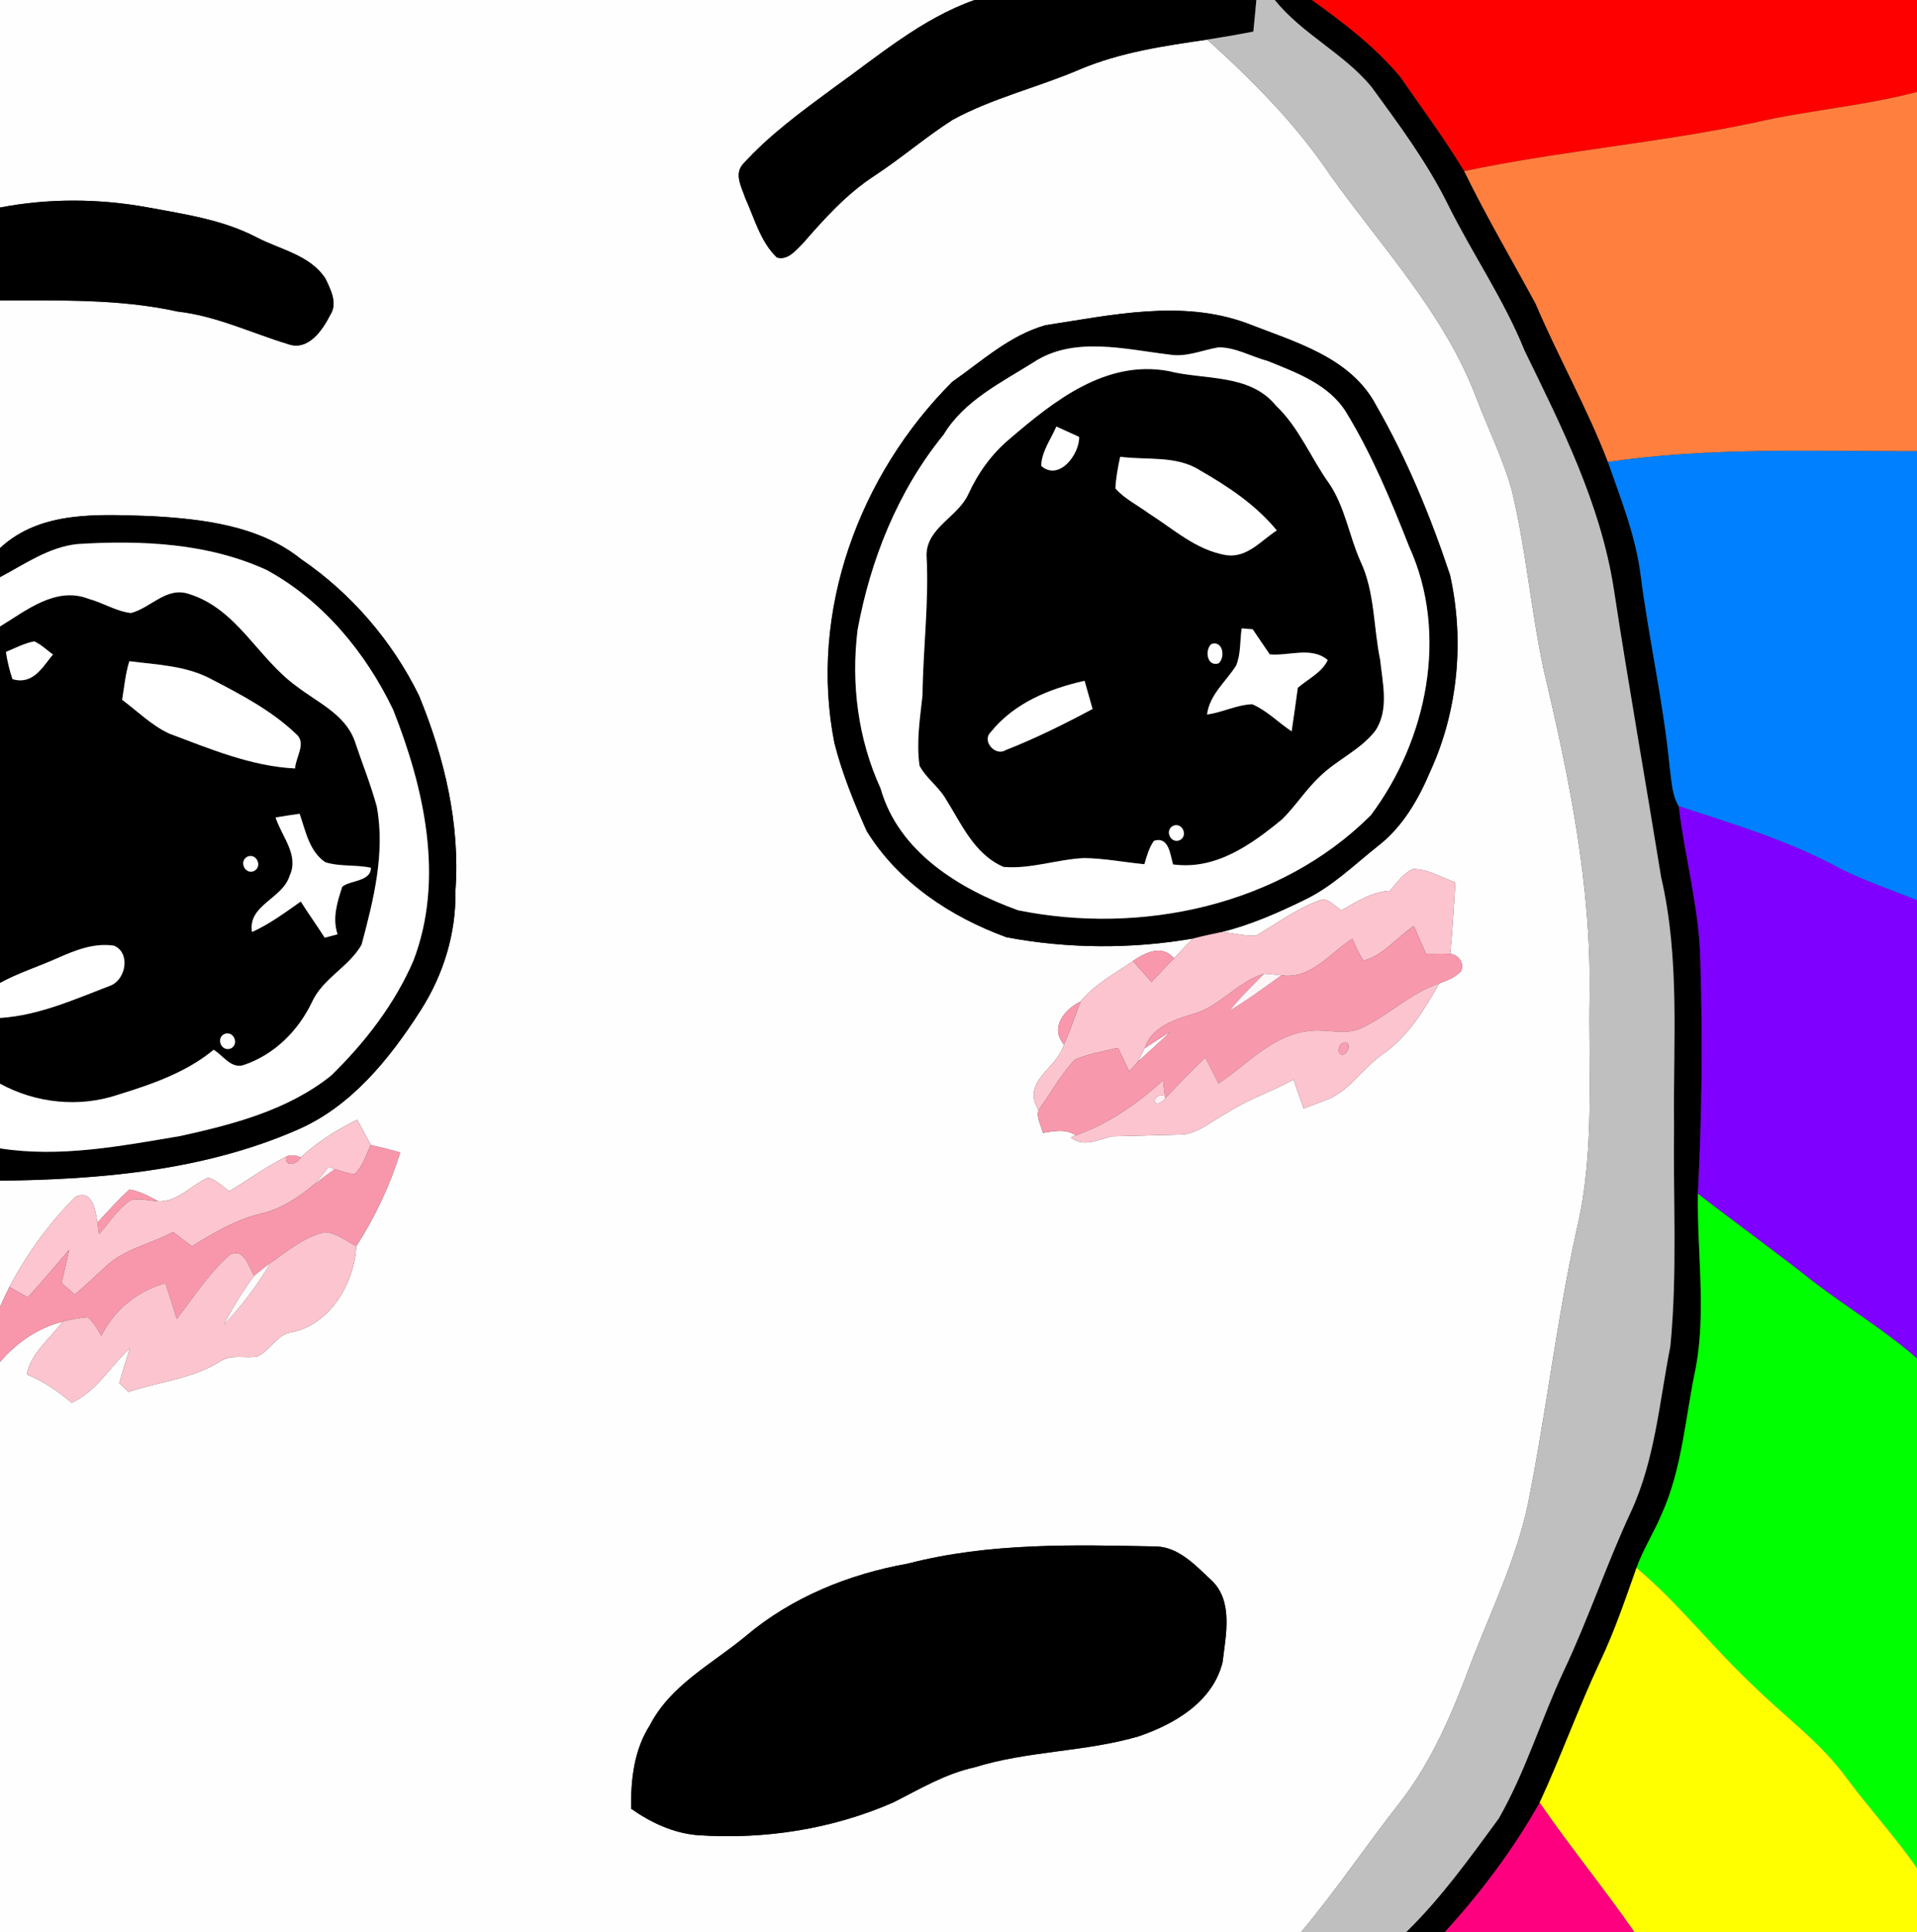 <?xml version="1.0" encoding="UTF-8" ?>
<!DOCTYPE svg PUBLIC "-//W3C//DTD SVG 1.1//EN" "http://www.w3.org/Graphics/SVG/1.1/DTD/svg11.dtd">
<svg width="497pt" height="501pt" viewBox="0 0 497 501" version="1.1" xmlns="http://www.w3.org/2000/svg">
<rect x="0" y="0" width="497" height="501" fill="#333333" stroke="none"/>
<g id="#fefefeff">
<path fill="#fefefe" opacity="1.00" d=" M 0.00 0.00 L 252.66 0.00 C 238.87 4.86 227.67 14.56 215.93 22.92 C 207.73 28.97 199.41 35.03 192.56 42.62 C 190.28 45.23 192.34 48.67 193.24 51.42 C 195.62 56.67 197.16 62.68 201.41 66.77 C 204.26 67.60 206.33 64.88 208.12 63.14 C 213.69 56.74 219.43 50.35 226.58 45.67 C 233.59 41.08 239.94 35.57 246.99 31.06 C 257.42 25.38 269.14 22.65 280.02 17.97 C 290.50 13.55 301.83 11.90 313.01 10.27 C 324.70 20.84 335.91 32.10 344.75 45.23 C 358.16 64.06 374.56 81.35 382.80 103.29 C 385.80 111.14 389.56 118.73 391.88 126.82 C 395.63 142.27 396.91 158.18 400.22 173.71 C 406.76 201.34 412.57 229.46 412.12 258.00 C 411.78 278.30 413.53 298.95 408.75 318.90 C 403.57 342.46 400.85 366.47 396.11 390.12 C 393.16 403.97 387.02 416.78 381.88 429.88 C 376.95 443.14 371.53 456.49 362.71 467.69 C 354.09 478.68 346.31 490.30 337.32 501.00 L 0.00 501.00 L 0.00 353.16 C 4.29 348.15 9.83 344.33 16.25 342.69 C 13.00 347.14 8.09 350.69 6.93 356.38 C 11.25 358.16 15.02 360.72 18.57 363.74 C 24.96 360.88 28.64 354.24 33.66 349.59 C 32.73 352.61 31.79 355.60 30.92 358.64 C 31.73 359.40 32.53 360.16 33.34 360.93 C 41.28 358.22 49.89 357.57 57.13 352.98 C 60.00 351.15 63.42 352.25 66.56 351.80 C 69.75 350.45 71.39 346.76 74.71 345.63 C 85.15 344.12 91.87 333.08 92.37 323.14 C 97.23 315.58 101.08 307.42 103.76 298.84 C 101.24 298.14 98.72 297.49 96.17 296.91 C 95.00 294.71 93.81 292.52 92.61 290.34 C 87.31 292.94 82.26 296.13 77.92 300.15 C 76.66 299.45 75.41 299.38 74.16 299.94 C 69.02 302.51 64.36 305.91 59.46 308.90 C 57.71 307.64 56.12 306.05 54.06 305.34 C 49.69 307.17 46.10 311.69 41.05 311.51 C 38.67 310.23 36.29 308.89 33.57 308.45 C 30.59 311.09 27.99 314.14 25.24 317.03 C 24.85 313.98 23.84 308.02 19.48 310.42 C 12.69 317.24 6.90 325.18 2.43 333.73 C 1.59 335.43 0.76 337.12 0.00 338.86 L 0.00 306.16 C 26.03 305.87 52.83 303.54 76.96 293.02 C 91.01 287.00 100.96 274.62 109.01 262.07 C 114.92 252.87 118.30 242.01 118.07 231.03 C 119.35 213.63 115.19 196.36 108.63 180.37 C 101.69 166.22 91.07 153.85 78.03 144.97 C 67.14 136.23 52.50 134.57 39.05 133.82 C 25.76 133.41 10.53 132.28 0.00 142.13 L 0.00 77.91 C 15.38 77.93 30.93 77.45 46.05 80.78 C 56.12 81.93 65.27 86.38 74.84 89.28 C 79.98 91.00 83.65 85.56 85.60 81.69 C 87.61 78.70 85.74 75.09 84.38 72.25 C 80.34 66.06 72.59 64.74 66.44 61.50 C 57.69 56.95 47.84 55.54 38.25 53.76 C 25.65 51.47 12.59 51.38 0.00 53.81 L 0.00 0.00 M 271.04 84.33 C 261.77 86.96 254.62 93.60 246.91 98.99 C 222.77 123.04 209.60 158.70 216.33 192.66 C 218.32 200.53 221.40 208.08 224.70 215.49 C 232.87 228.78 246.51 237.77 260.92 243.03 C 276.81 246.04 293.47 246.12 309.39 243.35 C 307.63 244.97 306.03 246.77 304.36 248.48 C 301.18 244.82 296.98 246.99 293.70 249.21 C 289.06 252.46 283.78 255.20 280.17 259.67 C 276.02 261.71 272.07 266.43 275.82 270.81 C 274.19 277.14 264.66 280.16 269.25 287.87 C 268.60 289.80 269.95 291.86 270.39 293.77 C 273.24 293.29 276.32 292.66 278.92 294.40 L 277.62 294.95 C 280.95 297.63 284.72 295.48 288.27 294.67 C 294.47 294.50 300.69 294.34 306.90 294.19 C 311.22 293.53 314.62 290.38 318.39 288.42 C 323.74 284.95 329.84 283.01 335.39 279.93 C 336.12 282.38 337.14 284.95 337.96 287.42 C 339.74 286.78 341.52 286.15 343.27 285.44 C 349.60 283.32 353.10 277.18 358.35 273.44 C 365.00 268.91 369.24 261.88 373.13 255.01 C 375.16 254.22 377.36 253.47 378.82 251.75 C 379.68 249.66 378.10 247.54 375.98 247.35 C 376.57 241.18 376.93 234.99 377.32 228.81 C 373.70 227.52 370.20 225.32 366.30 225.34 C 363.75 226.50 362.15 228.92 360.37 230.97 C 355.69 231.22 351.72 233.81 347.76 236.07 C 346.22 235.05 344.87 233.42 342.97 233.18 C 336.65 235.22 331.28 239.31 325.61 242.65 C 322.59 242.80 319.59 241.84 316.60 241.71 C 324.14 239.87 331.27 236.72 338.22 233.33 C 345.42 229.89 351.15 224.20 357.34 219.29 C 363.70 214.36 367.80 207.17 370.88 199.86 C 378.06 184.15 379.68 165.86 375.93 149.09 C 370.89 133.93 364.75 119.01 356.78 105.13 C 350.16 92.52 335.48 88.63 323.14 83.77 C 306.25 77.61 288.18 81.71 271.04 84.33 M 235.36 405.45 C 220.08 408.17 205.23 414.18 193.30 424.28 C 184.59 431.51 173.87 436.89 168.47 447.39 C 164.35 453.81 163.52 461.53 163.62 469.01 C 168.77 472.64 174.65 475.39 181.03 475.88 C 198.21 477.04 215.80 474.31 231.61 467.37 C 238.43 463.93 245.08 459.92 252.65 458.28 C 266.50 453.95 281.31 454.32 295.22 450.24 C 304.55 447.05 314.45 441.29 316.97 431.00 C 317.78 424.10 319.80 415.26 314.16 409.85 C 310.15 406.12 305.87 401.35 300.04 401.01 C 278.41 400.57 256.48 399.97 235.36 405.45 Z" />
</g>
<g id="#000000ff">
<path fill="#000000" opacity="1.00" d=" M 252.66 0.00 L 325.72 0.00 C 325.49 2.73 325.21 5.46 324.94 8.19 C 320.98 8.97 316.99 9.65 313.01 10.27 C 301.83 11.90 290.50 13.55 280.02 17.97 C 269.14 22.65 257.42 25.38 246.99 31.06 C 239.94 35.57 233.59 41.08 226.58 45.67 C 219.43 50.35 213.69 56.74 208.12 63.14 C 206.33 64.88 204.26 67.60 201.41 66.77 C 197.16 62.68 195.62 56.67 193.24 51.42 C 192.34 48.67 190.28 45.23 192.56 42.62 C 199.41 35.03 207.73 28.97 215.93 22.92 C 227.67 14.56 238.87 4.86 252.66 0.00 Z" />
<path fill="#000000" opacity="1.00" d=" M 330.49 0.00 L 340.11 0.00 C 348.35 5.87 356.48 12.13 363.01 19.91 C 368.63 28.00 374.49 35.95 379.61 44.38 C 385.31 56.09 391.93 67.31 398.12 78.76 C 404.01 92.60 411.47 105.74 416.87 119.79 C 420.28 129.56 424.20 139.30 425.42 149.66 C 427.56 166.16 431.31 182.40 432.88 198.97 C 433.40 202.38 433.39 206.05 435.24 209.07 C 436.80 222.42 440.56 235.48 440.83 248.97 C 441.46 269.16 441.24 289.37 440.20 309.54 C 439.96 324.50 442.36 339.60 439.69 354.48 C 436.92 367.29 436.22 380.71 430.73 392.80 C 428.75 397.45 426.01 401.76 424.28 406.52 C 421.38 414.73 418.59 423.01 414.83 430.88 C 409.22 442.90 404.71 455.41 399.16 467.45 C 392.35 479.56 383.93 490.75 374.58 501.00 L 364.57 501.00 C 373.65 492.15 381.07 481.77 388.54 471.58 C 395.49 459.47 399.50 445.98 405.38 433.36 C 411.81 419.80 416.53 405.52 422.88 391.92 C 429.09 378.44 430.21 363.49 433.05 349.11 C 434.90 330.13 433.76 311.03 434.01 292.00 C 433.75 270.48 435.59 248.62 430.66 227.46 C 426.62 202.49 422.19 177.58 418.37 152.57 C 414.94 130.62 404.87 110.64 395.25 90.90 C 389.87 77.55 381.61 65.67 375.27 52.80 C 369.88 41.95 362.62 32.20 355.51 22.45 C 348.28 13.76 337.61 8.83 330.49 0.00 Z" />
<path fill="#000000" opacity="1.00" d=" M 0.00 53.81 C 12.59 51.38 25.65 51.47 38.25 53.76 C 47.84 55.54 57.69 56.95 66.44 61.50 C 72.59 64.74 80.34 66.06 84.38 72.25 C 85.74 75.09 87.61 78.70 85.60 81.69 C 83.65 85.56 79.98 91.00 74.84 89.28 C 65.27 86.38 56.12 81.93 46.05 80.78 C 30.93 77.45 15.38 77.93 0.00 77.91 L 0.00 53.81 Z" />
<path fill="#000000" opacity="1.00" d=" M 271.04 84.33 C 288.18 81.71 306.25 77.61 323.14 83.77 C 335.48 88.63 350.16 92.52 356.78 105.13 C 364.75 119.01 370.89 133.93 375.93 149.09 C 379.68 165.86 378.06 184.15 370.88 199.86 C 367.80 207.17 363.70 214.36 357.34 219.29 C 351.15 224.20 345.42 229.89 338.22 233.33 C 331.27 236.72 324.14 239.87 316.60 241.71 C 314.17 242.21 311.78 242.73 309.39 243.35 C 293.47 246.12 276.81 246.04 260.92 243.03 C 246.51 237.77 232.87 228.78 224.70 215.49 C 221.40 208.08 218.32 200.53 216.33 192.66 C 209.60 158.70 222.77 123.04 246.91 98.99 C 254.62 93.60 261.77 86.96 271.04 84.33 M 315.90 90.07 C 311.67 90.78 307.52 92.70 303.17 91.94 C 291.69 90.58 278.36 87.08 267.97 93.94 C 259.55 99.23 249.94 103.90 244.63 112.73 C 232.83 127.20 225.69 145.06 222.34 163.31 C 220.61 177.29 222.44 191.64 228.31 204.47 C 232.96 220.93 248.81 230.59 263.92 236.03 C 295.80 242.50 331.96 234.86 355.40 211.39 C 369.96 191.96 375.68 164.39 365.34 141.75 C 360.65 129.84 355.72 117.92 349.04 106.97 C 344.61 99.70 336.19 96.66 328.66 93.61 C 324.44 92.49 320.36 90.04 315.90 90.07 Z" />
<path fill="#000000" opacity="1.00" d=" M 261.78 113.79 C 273.23 103.97 286.67 93.26 302.86 96.20 C 312.29 98.59 324.01 96.81 330.81 105.19 C 336.81 110.87 339.85 118.76 344.60 125.38 C 348.71 131.44 349.75 138.87 352.68 145.47 C 356.47 153.47 356.05 162.58 357.82 171.12 C 358.45 177.17 360.20 184.13 356.52 189.55 C 352.67 194.47 346.70 196.98 342.27 201.26 C 338.62 204.66 335.95 208.94 332.42 212.43 C 324.41 219.03 315.18 225.67 304.12 224.15 C 303.38 221.55 303.02 216.77 299.15 218.04 C 297.88 219.85 297.31 222.01 296.69 224.09 C 291.47 223.60 286.30 222.57 281.05 222.50 C 274.05 222.83 267.23 225.40 260.18 224.80 C 252.43 221.44 249.17 213.40 244.95 206.77 C 243.08 203.79 240.05 201.69 238.40 198.56 C 237.53 192.43 238.51 186.35 239.17 180.28 C 239.29 168.16 240.90 156.08 240.21 143.94 C 240.23 136.82 248.35 134.08 251.05 128.13 C 253.56 122.64 257.12 117.67 261.78 113.79 M 273.87 110.60 C 272.45 113.93 270.04 117.06 269.94 120.81 C 274.58 124.86 279.89 117.79 279.78 113.29 C 277.80 112.41 275.83 111.51 273.87 110.60 M 290.42 118.44 C 289.83 121.15 289.32 123.87 289.18 126.66 C 291.60 129.38 294.96 131.01 297.87 133.15 C 304.34 137.25 310.21 142.74 318.08 143.98 C 323.47 144.63 326.97 140.12 331.02 137.55 C 325.64 130.95 318.37 126.12 311.05 121.93 C 304.90 118.02 297.27 119.38 290.42 118.44 M 321.92 162.94 C 321.43 166.14 321.75 169.57 320.47 172.59 C 317.86 176.75 313.58 180.12 312.94 185.27 C 316.89 184.76 320.64 182.74 324.65 182.61 C 328.48 184.24 331.42 187.37 334.87 189.64 C 335.43 185.88 335.96 182.11 336.47 178.35 C 339.10 176.05 342.67 174.46 344.23 171.17 C 340.06 167.55 334.05 170.17 329.20 169.68 C 327.72 167.52 326.23 165.35 324.77 163.17 C 324.06 163.11 322.63 163.00 321.92 162.94 M 314.08 166.98 C 312.24 168.59 312.96 172.96 315.92 172.02 C 317.76 170.41 317.04 166.04 314.08 166.98 M 256.84 189.87 C 254.49 192.14 258.01 196.18 260.70 194.52 C 268.44 191.48 275.93 187.76 283.26 183.84 C 282.52 181.36 281.92 178.98 281.19 176.54 C 272.03 178.57 262.87 182.33 256.84 189.87 M 304.21 214.11 C 301.89 215.18 303.39 218.79 305.79 217.89 C 308.11 216.82 306.60 213.20 304.21 214.11 Z" />
<path fill="#000000" opacity="1.00" d=" M 0.00 142.13 C 10.53 132.28 25.76 133.41 39.05 133.82 C 52.50 134.57 67.14 136.23 78.03 144.97 C 91.07 153.85 101.69 166.22 108.63 180.37 C 115.19 196.36 119.35 213.63 118.07 231.03 C 118.30 242.01 114.92 252.87 109.01 262.07 C 100.96 274.62 91.01 287.00 76.96 293.02 C 52.83 303.54 26.03 305.87 0.00 306.16 L 0.00 297.78 C 15.63 300.23 31.29 297.17 46.68 294.59 C 60.44 291.56 74.69 287.87 85.90 278.86 C 94.64 270.31 102.30 260.41 107.17 249.14 C 115.30 227.94 109.99 204.40 101.93 184.04 C 94.80 169.19 83.74 155.76 69.13 147.80 C 53.86 140.79 36.54 140.04 20.02 141.08 C 12.58 141.89 6.43 146.29 0.00 149.69 L 0.00 142.13 Z" />
<path fill="#000000" opacity="1.00" d=" M 33.94 158.96 C 39.15 157.62 43.18 151.99 49.05 154.04 C 61.49 157.91 66.89 170.79 76.90 177.96 C 82.27 182.13 89.33 185.13 91.90 191.95 C 93.80 197.68 96.09 203.30 97.68 209.12 C 99.93 221.14 96.84 233.39 93.74 244.97 C 90.47 250.75 83.68 253.67 80.88 259.86 C 77.30 267.34 71.06 273.55 63.11 276.19 C 59.89 277.18 57.82 273.66 55.39 272.21 C 48.30 278.11 39.30 281.17 30.60 283.87 C 20.55 287.26 9.28 286.09 0.00 281.00 L 0.00 263.96 C 10.10 263.33 19.43 259.08 28.74 255.53 C 32.69 253.89 33.84 247.02 29.55 245.22 C 24.29 244.42 19.36 246.47 14.68 248.54 C 9.81 250.71 4.69 252.32 0.00 254.89 L 0.00 162.45 C 6.88 158.27 14.49 151.98 22.97 155.28 C 26.70 156.28 30.07 158.51 33.94 158.96 M 1.53 169.05 C 1.89 171.45 2.46 173.80 3.23 176.10 C 8.56 177.68 11.03 172.99 13.72 169.71 C 12.13 168.55 10.69 167.13 8.89 166.31 C 6.30 166.78 3.95 168.06 1.53 169.05 M 33.53 171.46 C 32.51 174.71 32.22 178.12 31.66 181.46 C 35.67 184.45 39.27 188.07 43.84 190.21 C 54.43 194.17 65.04 198.69 76.50 199.27 C 76.64 196.29 79.60 192.63 76.70 190.27 C 70.41 184.26 62.57 180.15 54.90 176.17 C 48.37 172.61 40.75 172.37 33.53 171.46 M 71.45 211.97 C 72.99 216.83 77.63 221.77 75.09 227.06 C 73.33 233.06 64.17 234.65 65.34 241.67 C 69.90 239.62 73.91 236.62 77.98 233.77 C 79.96 236.94 82.17 239.97 84.18 243.15 C 85.29 242.85 86.41 242.57 87.52 242.27 C 86.11 238.10 87.43 233.93 88.73 229.94 C 90.67 228.24 96.13 228.66 96.17 225.02 C 92.27 224.17 88.16 224.78 84.33 223.58 C 80.13 220.72 79.24 215.44 77.67 211.01 C 75.59 211.32 73.52 211.62 71.45 211.97 M 64.21 222.11 C 61.89 223.18 63.39 226.79 65.79 225.89 C 68.11 224.82 66.61 221.20 64.21 222.11 M 58.21 268.11 C 55.89 269.18 57.39 272.79 59.79 271.89 C 62.11 270.82 60.61 267.20 58.21 268.11 Z" />
<path fill="#000000" opacity="1.00" d=" M 235.36 405.45 C 256.48 399.97 278.41 400.57 300.04 401.01 C 305.87 401.35 310.15 406.12 314.16 409.85 C 319.80 415.26 317.78 424.10 316.97 431.00 C 314.45 441.29 304.55 447.05 295.22 450.24 C 281.31 454.32 266.50 453.95 252.65 458.28 C 245.08 459.92 238.43 463.93 231.61 467.37 C 215.80 474.31 198.21 477.04 181.03 475.88 C 174.65 475.39 168.77 472.64 163.62 469.01 C 163.52 461.53 164.35 453.81 168.47 447.39 C 173.87 436.89 184.59 431.51 193.30 424.28 C 205.23 414.18 220.08 408.17 235.36 405.45 Z" />
</g>
<g id="#bfbfbfff">
<path fill="#bfbfbf" opacity="1.00" d=" M 325.72 0.00 L 330.49 0.00 C 337.61 8.83 348.28 13.76 355.51 22.45 C 362.62 32.20 369.88 41.95 375.27 52.80 C 381.61 65.67 389.87 77.55 395.25 90.90 C 404.87 110.64 414.94 130.62 418.37 152.57 C 422.19 177.58 426.62 202.49 430.66 227.46 C 435.59 248.62 433.75 270.48 434.01 292.00 C 433.76 311.03 434.90 330.13 433.05 349.11 C 430.21 363.49 429.09 378.44 422.88 391.92 C 416.53 405.52 411.81 419.80 405.38 433.36 C 399.50 445.98 395.49 459.47 388.54 471.58 C 381.07 481.77 373.65 492.15 364.57 501.00 L 337.32 501.00 C 346.31 490.30 354.09 478.68 362.71 467.69 C 371.53 456.49 376.95 443.14 381.88 429.88 C 387.02 416.78 393.16 403.97 396.11 390.12 C 400.85 366.47 403.57 342.46 408.75 318.90 C 413.53 298.95 411.78 278.30 412.12 258.00 C 412.57 229.46 406.76 201.34 400.22 173.71 C 396.91 158.18 395.63 142.27 391.88 126.82 C 389.56 118.73 385.80 111.14 382.80 103.29 C 374.56 81.35 358.16 64.06 344.75 45.23 C 335.91 32.10 324.70 20.84 313.01 10.27 C 316.99 9.65 320.98 8.97 324.94 8.19 C 325.21 5.46 325.49 2.73 325.72 0.00 Z" />
</g>
<g id="#fe0000ff">
<path fill="#fe0000" opacity="1.00" d=" M 340.11 0.00 L 497.00 0.00 L 497.00 23.84 C 483.17 27.52 468.83 28.57 454.91 31.80 C 429.99 37.08 404.53 39.14 379.61 44.38 C 374.49 35.95 368.63 28.00 363.01 19.91 C 356.48 12.13 348.35 5.87 340.11 0.00 Z" />
</g>
<g id="#ff7f3fff">
<path fill="#ff7f3f" opacity="1.00" d=" M 454.91 31.80 C 468.83 28.57 483.17 27.52 497.00 23.84 L 497.00 117.02 C 470.28 117.08 443.40 115.92 416.87 119.79 C 411.47 105.74 404.01 92.60 398.12 78.76 C 391.93 67.31 385.31 56.09 379.61 44.38 C 404.53 39.14 429.99 37.08 454.91 31.80 Z" />
</g>
<g id="#ffffffff">
<path fill="#ffffff" opacity="1.00" d=" M 315.90 90.07 C 320.36 90.04 324.44 92.49 328.66 93.61 C 336.19 96.66 344.61 99.70 349.04 106.97 C 355.72 117.92 360.65 129.84 365.34 141.75 C 375.68 164.39 369.96 191.96 355.40 211.39 C 331.96 234.86 295.80 242.50 263.92 236.03 C 248.81 230.59 232.96 220.93 228.31 204.47 C 222.44 191.64 220.61 177.29 222.34 163.31 C 225.69 145.06 232.83 127.20 244.63 112.73 C 249.94 103.90 259.55 99.23 267.97 93.94 C 278.36 87.08 291.69 90.58 303.17 91.94 C 307.52 92.70 311.67 90.78 315.90 90.07 M 261.78 113.79 C 257.12 117.67 253.56 122.64 251.05 128.13 C 248.35 134.08 240.23 136.82 240.21 143.94 C 240.90 156.08 239.29 168.16 239.17 180.28 C 238.51 186.35 237.53 192.43 238.40 198.56 C 240.05 201.69 243.08 203.79 244.95 206.77 C 249.17 213.40 252.43 221.44 260.18 224.80 C 267.23 225.40 274.05 222.83 281.05 222.50 C 286.30 222.57 291.47 223.60 296.69 224.09 C 297.31 222.01 297.88 219.85 299.15 218.04 C 303.02 216.77 303.38 221.55 304.12 224.15 C 315.18 225.67 324.41 219.03 332.42 212.43 C 335.95 208.94 338.62 204.66 342.27 201.26 C 346.70 196.98 352.67 194.47 356.52 189.55 C 360.20 184.13 358.45 177.17 357.82 171.12 C 356.05 162.58 356.47 153.47 352.68 145.47 C 349.75 138.87 348.71 131.44 344.60 125.38 C 339.85 118.76 336.81 110.87 330.81 105.19 C 324.01 96.81 312.29 98.59 302.86 96.20 C 286.67 93.26 273.23 103.97 261.78 113.79 Z" />
<path fill="#ffffff" opacity="1.00" d=" M 273.87 110.60 C 275.83 111.51 277.80 112.41 279.78 113.29 C 279.89 117.79 274.58 124.86 269.94 120.81 C 270.04 117.06 272.45 113.93 273.87 110.60 Z" />
<path fill="#ffffff" opacity="1.00" d=" M 290.42 118.44 C 297.27 119.38 304.90 118.02 311.05 121.93 C 318.37 126.12 325.64 130.95 331.02 137.55 C 326.97 140.12 323.47 144.63 318.08 143.98 C 310.21 142.74 304.34 137.25 297.87 133.15 C 294.96 131.01 291.60 129.38 289.18 126.66 C 289.32 123.87 289.83 121.15 290.42 118.44 Z" />
<path fill="#ffffff" opacity="1.00" d=" M 0.00 149.69 C 6.43 146.29 12.58 141.89 20.02 141.08 C 36.54 140.04 53.86 140.79 69.13 147.80 C 83.74 155.76 94.80 169.19 101.93 184.04 C 109.99 204.40 115.30 227.94 107.17 249.14 C 102.30 260.41 94.64 270.31 85.90 278.86 C 74.69 287.87 60.44 291.56 46.68 294.59 C 31.29 297.17 15.63 300.23 0.00 297.78 L 0.00 281.00 C 9.28 286.09 20.55 287.26 30.60 283.87 C 39.30 281.17 48.30 278.11 55.39 272.21 C 57.82 273.66 59.89 277.18 63.11 276.19 C 71.06 273.55 77.30 267.34 80.88 259.86 C 83.68 253.67 90.47 250.75 93.74 244.97 C 96.84 233.39 99.93 221.14 97.68 209.12 C 96.09 203.30 93.80 197.68 91.90 191.95 C 89.33 185.13 82.27 182.13 76.90 177.96 C 66.89 170.79 61.49 157.91 49.05 154.04 C 43.18 151.99 39.15 157.62 33.94 158.96 C 30.07 158.51 26.70 156.28 22.97 155.28 C 14.49 151.98 6.88 158.27 0.00 162.45 L 0.00 149.69 Z" />
<path fill="#ffffff" opacity="1.00" d=" M 321.92 162.94 C 322.63 163.00 324.06 163.11 324.77 163.17 C 326.23 165.35 327.72 167.52 329.20 169.68 C 334.05 170.17 340.06 167.55 344.23 171.17 C 342.67 174.46 339.10 176.05 336.47 178.35 C 335.96 182.11 335.43 185.88 334.87 189.64 C 331.42 187.37 328.48 184.24 324.65 182.61 C 320.64 182.74 316.89 184.76 312.94 185.27 C 313.58 180.12 317.86 176.75 320.47 172.59 C 321.75 169.57 321.43 166.14 321.92 162.94 Z" />
<path fill="#ffffff" opacity="1.00" d=" M 1.53 169.05 C 3.95 168.06 6.30 166.78 8.89 166.31 C 10.69 167.13 12.13 168.55 13.72 169.71 C 11.03 172.99 8.56 177.68 3.23 176.10 C 2.46 173.80 1.89 171.45 1.53 169.05 Z" />
<path fill="#ffffff" opacity="1.00" d=" M 314.08 166.98 C 317.04 166.04 317.76 170.41 315.92 172.02 C 312.96 172.96 312.24 168.59 314.08 166.98 Z" />
<path fill="#ffffff" opacity="1.00" d=" M 33.53 171.46 C 40.75 172.37 48.37 172.61 54.90 176.17 C 62.57 180.15 70.41 184.26 76.70 190.27 C 79.60 192.63 76.64 196.29 76.50 199.27 C 65.04 198.69 54.43 194.17 43.84 190.21 C 39.27 188.07 35.67 184.45 31.66 181.46 C 32.22 178.12 32.51 174.71 33.53 171.46 Z" />
<path fill="#ffffff" opacity="1.00" d=" M 256.84 189.87 C 262.87 182.33 272.03 178.57 281.19 176.54 C 281.92 178.98 282.52 181.36 283.26 183.84 C 275.93 187.76 268.44 191.48 260.70 194.52 C 258.01 196.18 254.49 192.14 256.84 189.87 Z" />
<path fill="#ffffff" opacity="1.00" d=" M 71.45 211.97 C 73.52 211.62 75.59 211.32 77.67 211.01 C 79.24 215.44 80.13 220.72 84.33 223.58 C 88.16 224.78 92.27 224.17 96.17 225.02 C 96.13 228.66 90.67 228.24 88.73 229.94 C 87.43 233.93 86.11 238.10 87.52 242.27 C 86.41 242.57 85.29 242.85 84.18 243.15 C 82.17 239.97 79.96 236.94 77.98 233.77 C 73.91 236.62 69.90 239.62 65.34 241.67 C 64.17 234.65 73.33 233.06 75.09 227.06 C 77.63 221.77 72.99 216.83 71.45 211.97 Z" />
<path fill="#ffffff" opacity="1.00" d=" M 304.21 214.11 C 306.60 213.20 308.11 216.82 305.79 217.89 C 303.39 218.79 301.89 215.18 304.21 214.11 Z" />
<path fill="#ffffff" opacity="1.00" d=" M 64.21 222.11 C 66.61 221.20 68.11 224.82 65.79 225.89 C 63.39 226.79 61.89 223.18 64.21 222.11 Z" />
<path fill="#ffffff" opacity="1.00" d=" M 14.68 248.54 C 19.36 246.47 24.29 244.42 29.55 245.22 C 33.84 247.02 32.69 253.89 28.74 255.53 C 19.43 259.08 10.10 263.33 0.00 263.96 L 0.00 254.89 C 4.69 252.32 9.81 250.71 14.68 248.54 Z" />
<path fill="#ffffff" opacity="1.00" d=" M 296.76 271.81 C 299.02 270.34 301.28 268.86 303.55 267.41 C 300.79 270.14 297.84 272.68 294.99 275.32 C 295.60 274.16 296.17 272.98 296.76 271.81 Z" />
<path fill="#ffffff" opacity="1.00" d=" M 58.21 268.11 C 60.61 267.20 62.11 270.82 59.79 271.89 C 57.39 272.79 55.89 269.18 58.21 268.11 Z" />
</g>
<g id="#007ffeff">
<path fill="#007ffe" opacity="1.00" d=" M 416.87 119.79 C 443.40 115.92 470.28 117.08 497.00 117.02 L 497.00 233.48 C 489.60 230.45 481.95 228.00 474.93 224.12 C 462.34 217.55 448.68 213.49 435.24 209.07 C 433.39 206.05 433.40 202.38 432.88 198.97 C 431.31 182.40 427.56 166.16 425.42 149.66 C 424.20 139.30 420.28 129.56 416.87 119.79 Z" />
</g>
<g id="#7f00fefe">
<path fill="#7f00fe" opacity="1.00" d=" M 435.24 209.07 C 448.68 213.49 462.34 217.55 474.93 224.12 C 481.95 228.00 489.60 230.45 497.00 233.48 L 497.00 352.24 C 488.52 344.79 478.77 339.02 469.87 332.12 C 460.11 324.41 450.02 317.15 440.20 309.54 C 441.24 289.37 441.46 269.16 440.83 248.97 C 440.56 235.48 436.80 222.42 435.24 209.07 Z" />
</g>
<g id="#fcc4ceff">
<path fill="#fcc4ce" opacity="1.00" d=" M 366.30 225.34 C 370.20 225.32 373.70 227.52 377.32 228.81 C 376.93 234.99 376.57 241.18 375.98 247.35 C 373.88 247.28 371.79 247.32 369.70 247.33 C 368.64 244.90 367.63 242.54 366.54 240.14 C 362.13 243.02 358.75 247.71 353.50 249.12 C 352.31 247.34 351.45 245.37 350.60 243.41 C 344.86 247.14 339.70 254.11 332.17 252.91 C 330.68 252.76 329.21 252.58 327.73 252.49 C 320.73 254.57 316.15 261.23 309.03 263.02 C 304.10 264.50 298.51 266.48 296.76 271.81 C 296.17 272.98 295.60 274.16 294.99 275.32 C 294.24 276.15 293.50 276.99 292.77 277.83 C 291.81 275.78 290.83 273.74 289.84 271.71 C 286.09 272.61 282.19 273.24 278.66 274.79 C 274.98 278.69 272.39 283.52 269.25 287.87 C 264.66 280.16 274.19 277.14 275.82 270.81 C 277.51 267.19 278.70 263.37 280.17 259.67 C 283.78 255.20 289.06 252.46 293.70 249.21 C 295.33 251.00 296.95 252.81 298.55 254.63 C 300.46 252.56 302.40 250.51 304.36 248.48 C 306.03 246.77 307.63 244.97 309.39 243.35 C 311.78 242.73 314.17 242.21 316.60 241.71 C 319.59 241.84 322.59 242.80 325.61 242.65 C 331.28 239.31 336.65 235.22 342.97 233.18 C 344.87 233.42 346.22 235.05 347.76 236.07 C 351.72 233.81 355.69 231.22 360.37 230.97 C 362.15 228.92 363.75 226.50 366.30 225.34 Z" />
</g>
<g id="#f898adff">
<path fill="#f898ad" opacity="1.00" d=" M 353.50 249.12 C 358.75 247.71 362.13 243.02 366.54 240.14 C 367.63 242.54 368.64 244.90 369.70 247.33 C 371.79 247.32 373.88 247.28 375.98 247.35 C 378.10 247.54 379.68 249.66 378.82 251.75 C 377.36 253.47 375.16 254.22 373.13 255.01 C 365.79 257.47 360.17 263.13 353.26 266.44 C 348.91 268.72 343.91 266.65 339.27 267.37 C 329.89 268.37 323.34 276.04 315.90 280.99 C 314.79 278.73 313.65 276.49 312.48 274.26 C 308.92 277.66 305.52 281.21 302.11 284.77 L 302.02 284.16 C 301.83 282.82 301.68 281.48 301.52 280.15 C 294.90 286.21 287.44 291.40 278.92 294.40 C 276.32 292.66 273.24 293.29 270.39 293.77 C 269.95 291.86 268.60 289.80 269.25 287.87 C 272.39 283.52 274.98 278.69 278.66 274.79 C 282.19 273.24 286.09 272.61 289.84 271.71 C 290.83 273.74 291.81 275.78 292.77 277.83 C 293.50 276.99 294.24 276.15 294.99 275.32 C 297.84 272.68 300.79 270.14 303.55 267.41 C 301.28 268.86 299.02 270.34 296.76 271.81 C 298.51 266.48 304.10 264.50 309.03 263.02 C 316.15 261.23 320.73 254.57 327.73 252.49 C 324.70 255.61 321.52 258.59 318.85 262.02 C 323.48 259.27 327.79 256.04 332.17 252.91 C 339.70 254.11 344.86 247.14 350.60 243.41 C 351.45 245.37 352.31 247.34 353.50 249.12 Z" />
</g>
<g id="#f998acff">
<path fill="#f998ac" opacity="1.00" d=" M 293.70 249.21 C 296.98 246.99 301.18 244.82 304.36 248.48 C 302.40 250.51 300.46 252.56 298.55 254.63 C 296.95 252.81 295.33 251.00 293.70 249.21 Z" />
<path fill="#f998ac" opacity="1.00" d=" M 275.82 270.81 C 272.07 266.43 276.02 261.71 280.17 259.67 C 278.70 263.37 277.51 267.19 275.82 270.81 Z" />
<path fill="#f998ac" opacity="1.00" d=" M 33.57 308.45 C 36.29 308.89 38.67 310.23 41.05 311.51 C 38.69 311.37 36.25 310.66 33.90 311.22 C 30.50 313.43 28.37 317.07 25.67 320.03 C 25.57 319.28 25.35 317.78 25.24 317.03 C 27.99 314.14 30.59 311.09 33.57 308.45 Z" />
</g>
<g id="#fef5f7ff">
<path fill="#fef5f7" opacity="1.00" d=" M 327.73 252.49 C 329.21 252.58 330.68 252.76 332.17 252.91 C 327.79 256.04 323.48 259.27 318.85 262.02 C 321.52 258.59 324.70 255.61 327.73 252.49 Z" />
</g>
<g id="#fbc4cfff">
<path fill="#fbc4cf" opacity="1.00" d=" M 353.26 266.44 C 360.17 263.13 365.79 257.47 373.13 255.01 C 369.24 261.88 365.00 268.91 358.35 273.44 C 353.10 277.18 349.60 283.32 343.27 285.44 C 341.52 286.15 339.74 286.78 337.96 287.42 C 337.14 284.95 336.12 282.38 335.39 279.93 C 329.84 283.01 323.74 284.95 318.39 288.42 C 314.62 290.38 311.22 293.53 306.90 294.19 C 300.69 294.34 294.47 294.50 288.27 294.67 C 284.72 295.48 280.95 297.63 277.62 294.95 L 278.92 294.40 C 287.44 291.40 294.90 286.21 301.52 280.15 C 301.68 281.48 301.83 282.82 302.02 284.16 C 300.69 283.79 299.78 284.19 299.28 285.35 C 299.73 286.93 301.59 285.62 302.11 284.77 C 305.52 281.21 308.92 277.66 312.48 274.26 C 313.65 276.49 314.79 278.73 315.90 280.99 C 323.34 276.04 329.89 268.37 339.27 267.37 C 343.91 266.65 348.91 268.72 353.26 266.44 M 348.22 270.41 C 347.12 270.84 346.37 273.11 347.91 273.44 C 349.72 273.60 350.50 269.69 348.22 270.41 Z" />
</g>
<g id="#f99fb2ff">
<path fill="#f99fb2" opacity="1.00" d=" M 348.22 270.41 C 350.50 269.69 349.72 273.60 347.91 273.44 C 346.37 273.11 347.12 270.84 348.22 270.41 Z" />
</g>
<g id="#fef0f3ff">
<path fill="#fef0f3" opacity="1.00" d=" M 299.28 285.35 C 299.78 284.19 300.69 283.79 302.02 284.16 L 302.11 284.77 C 301.59 285.62 299.73 286.93 299.28 285.35 Z" />
</g>
<g id="#fcc5cfff">
<path fill="#fcc5cf" opacity="1.00" d=" M 77.92 300.15 C 82.26 296.13 87.31 292.94 92.61 290.34 C 93.81 292.52 95.00 294.71 96.17 296.91 C 94.84 299.47 94.10 302.52 91.88 304.51 C 90.14 304.27 88.46 303.70 86.80 303.15 C 86.39 303.00 85.58 302.71 85.17 302.57 C 84.03 304.03 82.90 305.49 81.71 306.91 C 77.62 310.36 73.05 313.45 67.76 314.68 C 61.22 316.22 55.41 319.68 49.76 323.18 C 48.12 321.96 46.49 320.71 44.87 319.46 C 39.14 322.59 32.28 323.79 27.45 328.40 C 24.77 330.83 22.16 333.35 19.38 335.67 C 18.24 334.67 17.10 333.69 15.95 332.72 C 16.61 329.82 17.27 326.93 17.95 324.03 C 14.40 328.19 10.91 332.40 7.20 336.41 C 5.62 335.51 4.02 334.63 2.43 333.73 C 6.90 325.18 12.69 317.24 19.48 310.42 C 23.84 308.02 24.85 313.98 25.24 317.03 C 25.35 317.78 25.57 319.28 25.67 320.03 C 28.37 317.07 30.50 313.43 33.90 311.22 C 36.25 310.66 38.69 311.37 41.05 311.51 C 46.10 311.69 49.69 307.17 54.06 305.34 C 56.12 306.05 57.71 307.64 59.46 308.90 C 64.36 305.91 69.02 302.51 74.16 299.94 C 73.81 302.76 77.09 301.91 77.92 300.15 Z" />
</g>
<g id="#f897acff">
<path fill="#f897ac" opacity="1.00" d=" M 96.17 296.91 C 98.72 297.49 101.24 298.14 103.76 298.84 C 101.08 307.42 97.23 315.58 92.37 323.14 C 89.72 321.84 87.25 319.70 84.21 319.51 C 78.87 320.72 74.46 324.45 70.06 327.54 C 68.65 328.63 67.20 329.69 65.87 330.88 C 64.41 328.43 63.32 323.40 59.49 325.43 C 54.13 330.25 50.19 336.36 45.82 342.04 C 44.88 338.91 43.90 335.84 42.87 332.75 C 35.63 334.77 29.66 339.63 26.29 346.36 C 25.24 344.66 24.25 342.86 22.71 341.54 C 20.54 341.75 18.36 342.14 16.25 342.69 C 9.83 344.33 4.29 348.15 0.00 353.16 L 0.00 338.86 C 0.76 337.12 1.59 335.43 2.43 333.73 C 4.02 334.63 5.62 335.51 7.20 336.41 C 10.91 332.40 14.40 328.19 17.95 324.03 C 17.27 326.93 16.61 329.82 15.95 332.72 C 17.10 333.69 18.24 334.67 19.38 335.67 C 22.16 333.35 24.77 330.83 27.45 328.40 C 32.28 323.79 39.14 322.59 44.87 319.46 C 46.49 320.71 48.12 321.96 49.76 323.18 C 55.41 319.68 61.22 316.22 67.76 314.68 C 73.05 313.45 77.62 310.36 81.71 306.91 C 83.38 305.61 85.09 304.38 86.80 303.15 C 88.46 303.70 90.14 304.27 91.88 304.51 C 94.10 302.52 94.84 299.47 96.17 296.91 Z" />
</g>
<g id="#f998adff">
<path fill="#f998ad" opacity="1.00" d=" M 74.16 299.94 C 75.41 299.38 76.66 299.45 77.92 300.15 C 77.09 301.91 73.81 302.76 74.16 299.94 Z" />
</g>
<g id="#fef2f4ff">
<path fill="#fef2f4" opacity="1.00" d=" M 85.17 302.57 C 85.58 302.71 86.39 303.00 86.80 303.15 C 85.09 304.38 83.38 305.61 81.71 306.91 C 82.90 305.49 84.03 304.03 85.17 302.57 Z" />
</g>
<g id="#00ff00ff">
<path fill="#00ff00" opacity="1.00" d=" M 439.69 354.48 C 442.36 339.60 439.96 324.50 440.20 309.54 C 450.02 317.15 460.11 324.41 469.87 332.12 C 478.77 339.02 488.52 344.79 497.00 352.24 L 497.00 484.39 C 491.39 476.28 484.69 469.02 478.82 461.11 C 472.00 451.68 462.42 444.89 454.24 436.76 C 443.89 427.03 435.16 415.68 424.28 406.52 C 426.01 401.76 428.75 397.45 430.73 392.80 C 436.22 380.71 436.92 367.29 439.69 354.48 Z" />
</g>
<g id="#fbc4ceff">
<path fill="#fbc4ce" opacity="1.00" d=" M 70.06 327.54 C 74.46 324.45 78.87 320.72 84.21 319.51 C 87.25 319.70 89.72 321.84 92.37 323.14 C 91.87 333.08 85.15 344.12 74.71 345.63 C 71.39 346.76 69.75 350.45 66.56 351.80 C 63.42 352.25 60.00 351.15 57.13 352.98 C 49.89 357.57 41.28 358.22 33.34 360.93 C 32.53 360.16 31.73 359.40 30.92 358.64 C 31.79 355.60 32.73 352.61 33.66 349.59 C 28.64 354.24 24.96 360.88 18.57 363.74 C 15.02 360.72 11.25 358.16 6.93 356.38 C 8.09 350.69 13.00 347.14 16.25 342.69 C 18.36 342.14 20.54 341.75 22.71 341.54 C 24.25 342.86 25.24 344.66 26.29 346.36 C 29.66 339.63 35.63 334.77 42.87 332.75 C 43.90 335.84 44.88 338.91 45.82 342.04 C 50.19 336.36 54.13 330.25 59.49 325.43 C 63.32 323.40 64.41 328.43 65.87 330.88 C 62.90 334.85 60.30 339.11 58.05 343.52 C 62.62 338.65 66.67 333.30 70.06 327.54 Z" />
</g>
<g id="#fefbfcff">
<path fill="#fefbfc" opacity="1.00" d=" M 65.87 330.88 C 67.20 329.69 68.65 328.63 70.06 327.54 C 66.67 333.30 62.62 338.65 58.05 343.52 C 60.30 339.11 62.90 334.85 65.87 330.88 Z" />
</g>
<g id="#ffff00ff">
<path fill="#ffff00" opacity="1.00" d=" M 414.83 430.88 C 418.59 423.01 421.38 414.73 424.28 406.52 C 435.16 415.68 443.89 427.03 454.24 436.76 C 462.42 444.89 472.00 451.68 478.82 461.11 C 484.69 469.02 491.39 476.28 497.00 484.39 L 497.00 501.00 L 423.71 501.00 C 415.82 489.60 407.00 478.88 399.16 467.45 C 404.71 455.41 409.22 442.90 414.83 430.88 Z" />
</g>
<g id="#fe007ffe">
<path fill="#fe007f" opacity="1.00" d=" M 374.58 501.00 C 383.93 490.75 392.35 479.56 399.16 467.45 C 407.00 478.88 415.82 489.60 423.71 501.00 L 374.58 501.00 Z" />
</g>
</svg>
